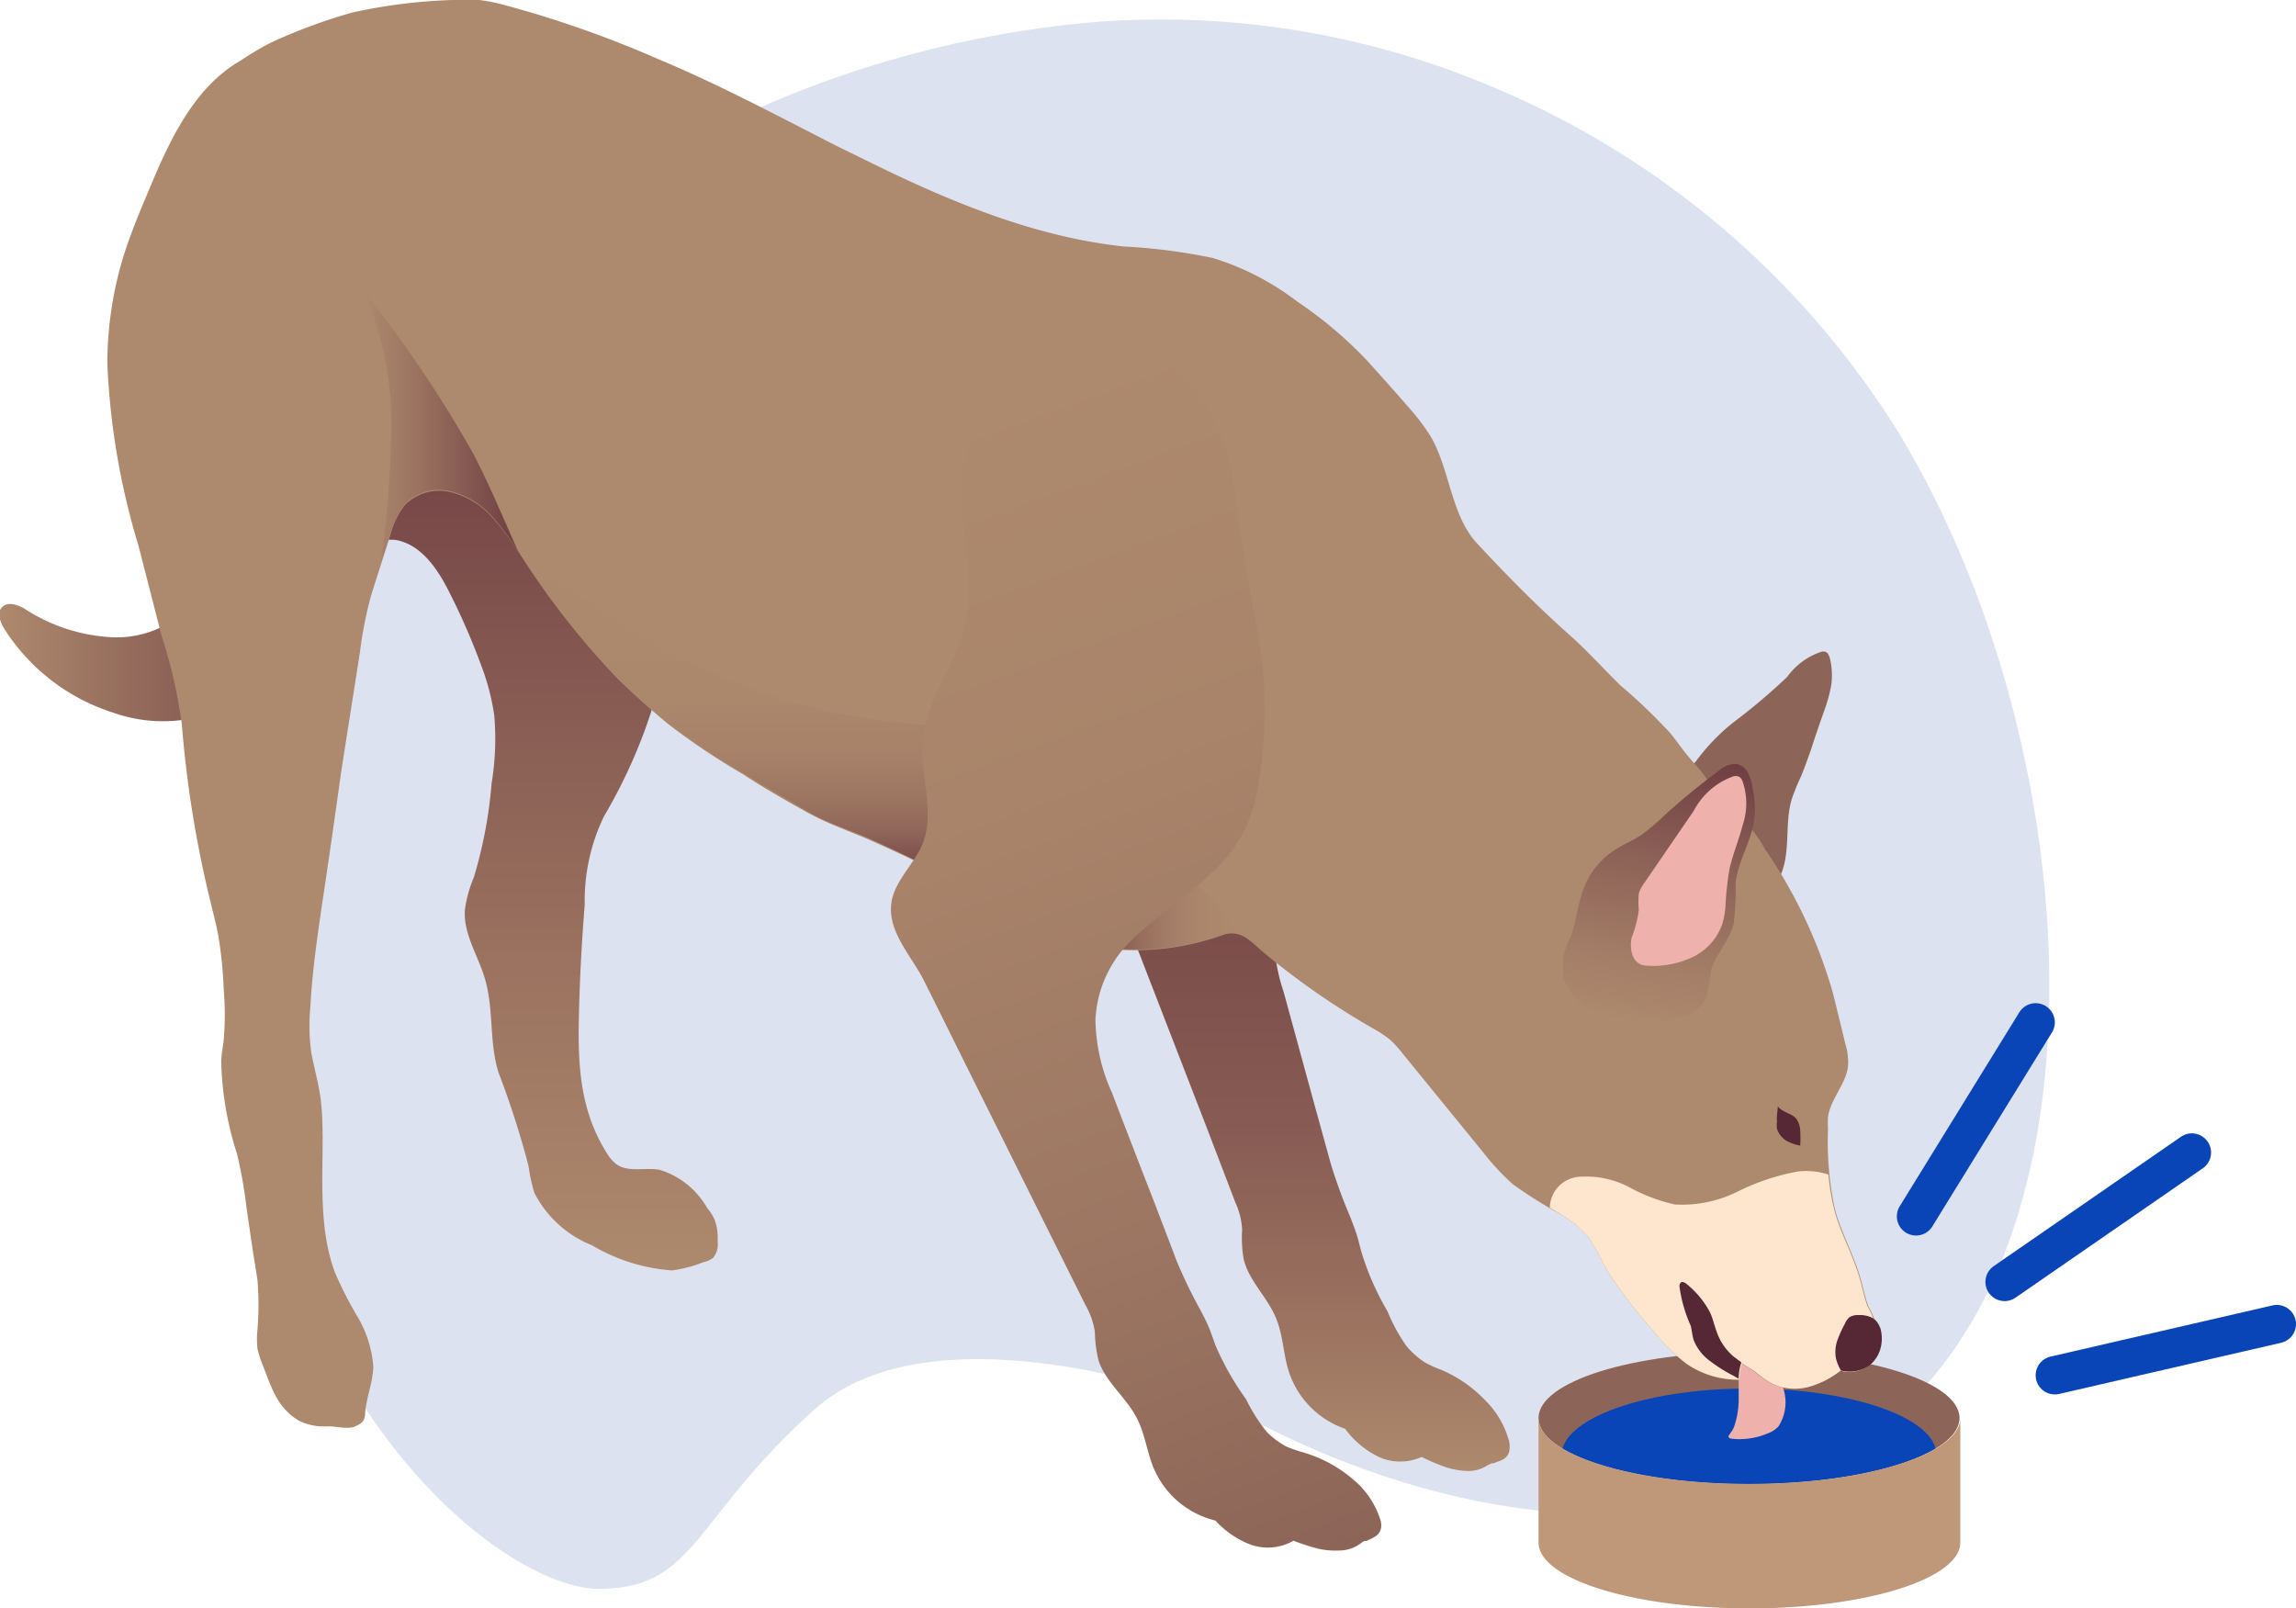 <svg xmlns="http://www.w3.org/2000/svg" xmlns:xlink="http://www.w3.org/1999/xlink" viewBox="0 0 119.76 83.9"><defs><style>.cls-1{fill:#dde2f0;}.cls-2{fill:#8d6558;}.cls-3{fill:#0a45b8;}.cls-4{fill:#bf9779;}.cls-5{fill:#efb1ac;}.cls-6{fill:url(#linear-gradient);}.cls-7{fill:url(#linear-gradient-2);}.cls-8{fill:url(#linear-gradient-3);}.cls-9{fill:#ad896d;}.cls-10{fill:url(#linear-gradient-4);}.cls-11{fill:url(#linear-gradient-5);}.cls-12{fill:url(#linear-gradient-6);}.cls-13{fill:#fee6ce;}.cls-14{fill:#562835;}.cls-15{fill:url(#linear-gradient-7);}.cls-16{fill:url(#linear-gradient-8);}.cls-17{fill:none;stroke:#0a45b8;stroke-linecap:round;stroke-linejoin:round;stroke-width:2px;}</style><linearGradient id="linear-gradient" y1="22.11" x2="21.18" y2="22.11" gradientUnits="userSpaceOnUse"><stop offset="0" stop-color="#ad896d"/><stop offset="0.39" stop-color="#906659"/><stop offset="0.78" stop-color="#784948"/><stop offset="1" stop-color="#6f3e42"/></linearGradient><linearGradient id="linear-gradient-2" x1="27.49" y1="66.23" x2="27.49" y2="19.82" gradientUnits="userSpaceOnUse"><stop offset="0" stop-color="#ad896d"/><stop offset="0.34" stop-color="#9b7360"/><stop offset="1" stop-color="#6f3e42"/></linearGradient><linearGradient id="linear-gradient-3" x1="67.5" y1="76.69" x2="67.5" y2="18.36" gradientUnits="userSpaceOnUse"><stop offset="0" stop-color="#ad896d"/><stop offset="0.13" stop-color="#9b7360"/><stop offset="0.31" stop-color="#875b53"/><stop offset="0.51" stop-color="#7a4b49"/><stop offset="0.72" stop-color="#724144"/><stop offset="1" stop-color="#6f3e42"/></linearGradient><linearGradient id="linear-gradient-4" x1="39.15" y1="28.17" x2="39.15" y2="45.8" gradientUnits="userSpaceOnUse"><stop offset="0" stop-color="#ad896d"/><stop offset="0.48" stop-color="#ab876c"/><stop offset="0.65" stop-color="#a68068"/><stop offset="0.77" stop-color="#9c7561"/><stop offset="0.87" stop-color="#8e6458"/><stop offset="0.95" stop-color="#7c4e4b"/><stop offset="1" stop-color="#6f3e42"/></linearGradient><linearGradient id="linear-gradient-5" x1="64.84" y1="47.36" x2="56.91" y2="47.36" gradientUnits="userSpaceOnUse"><stop offset="0" stop-color="#ad896d"/><stop offset="0.28" stop-color="#ab866b"/><stop offset="0.5" stop-color="#a37c66"/><stop offset="0.69" stop-color="#956c5d"/><stop offset="0.86" stop-color="#835650"/><stop offset="1" stop-color="#6f3e42"/></linearGradient><linearGradient id="linear-gradient-6" x1="49.89" y1="21.14" x2="71.47" y2="80.41" gradientUnits="userSpaceOnUse"><stop offset="0" stop-color="#ad896d"/><stop offset="0.32" stop-color="#a9846a"/><stop offset="0.7" stop-color="#9c7662"/><stop offset="1" stop-color="#8d6558"/></linearGradient><linearGradient id="linear-gradient-7" x1="85.25" y1="53.38" x2="87.72" y2="39.38" gradientUnits="userSpaceOnUse"><stop offset="0" stop-color="#ad896d"/><stop offset="0.22" stop-color="#a47e67"/><stop offset="0.6" stop-color="#8d6257"/><stop offset="1" stop-color="#6f3e42"/></linearGradient><linearGradient id="linear-gradient-8" x1="19.02" y1="22.32" x2="27.03" y2="22.32" xlink:href="#linear-gradient-2"/></defs><title>Ресурс 48600</title><g id="Слой_2" data-name="Слой 2"><g id="Illustration"><path class="cls-1" d="M57,1.16A44.22,44.22,0,0,1,77.84,4.53,45.63,45.63,0,0,1,99.1,22.68c10.21,17,11.27,44-2.13,52.54s-29.35,0-31.48-1.06-16.59-6.38-23-.64-6.17,9.36-11.28,9.36S11.25,72,11.88,44.17c.33-14,7.5-26.15,19.11-33.8A55.26,55.26,0,0,1,57,1.16Z"/><ellipse class="cls-2" cx="91.23" cy="73.97" rx="10.98" ry="3.44"/><path class="cls-3" d="M91.23,77.41c4.23,0,7.89-.75,9.73-1.85-.45-1.75-4.63-3.13-9.73-3.13S82,73.81,81.5,75.56C83.34,76.66,87,77.41,91.23,77.41Z"/><path class="cls-4" d="M94.87,77.22a35,35,0,0,1-7.28,0c-4.27-.48-7.34-1.75-7.34-3.25v6.49c0,1.9,4.92,3.44,11,3.44s11-1.54,11-3.44V74C102.21,75.47,99.14,76.74,94.87,77.22Z"/><path class="cls-2" d="M90.43,37.67a31.35,31.35,0,0,0,2.79-2.36A3.58,3.58,0,0,1,95,34a.37.37,0,0,1,.21,0c.14.05.2.21.24.35a3.77,3.77,0,0,1,.07,1.38,7.94,7.94,0,0,1-.37,1.35c-.23.65-.46,1.31-.68,2-.17.47-.33.94-.52,1.4a12.16,12.16,0,0,0-.5,1.23c-.39,1.34,0,2.88-.67,4.14a.91.91,0,0,1-.39.45c-.38.16-.79-.17-1.06-.48a23.55,23.55,0,0,1-2.8-3.78A2.81,2.81,0,0,1,88,40.7a2,2,0,0,1,.47-1A10.55,10.55,0,0,1,90.43,37.67Z"/><path class="cls-5" d="M93,72.37a6,6,0,0,0-.53-1.28l-.09-.19a1.88,1.88,0,0,0-.49-.63.71.71,0,0,0-.7-.1c-.18.09-.45.3-.41.54a1.37,1.37,0,0,1,0,.29s0,0,0,.06l.05.06a2.7,2.7,0,0,0-.14.85h0v.16c0,.3,0,.59,0,.88a4.34,4.34,0,0,1-.2,1.29,1.13,1.13,0,0,1-.24.46c0,.06-.11.12-.09.19s.1.09.17.1a3.74,3.74,0,0,0,1.9-.29,1.32,1.32,0,0,0,.54-.36A2.33,2.33,0,0,0,93,72.37Z"/><path class="cls-6" d="M5.92,37.18a7.74,7.74,0,0,0,4.61.17A7.5,7.5,0,0,0,14.65,34a17.91,17.91,0,0,0,2.21-4.78c1.7-5.8.46-12.41,3.4-17.68.52-.94,1.18-2,.82-3a3,3,0,0,0-1.89-1.52,6.46,6.46,0,0,0-1.83-.45,4.92,4.92,0,0,0-3.93,2,10.5,10.5,0,0,0-1.82,4.14c-1,4.21-.88,8.61-.75,12.94.06,2,.29,4.68-1.2,6.22a5.31,5.31,0,0,1-4,1.36,9.18,9.18,0,0,1-4.4-1.49c-.36-.2-.86-.37-1.15-.07s-.1.76.1,1.11A10.5,10.5,0,0,0,5.92,37.18Z"/><path class="cls-7" d="M34.94,30.08c.32,4.32-1.37,9-3.44,12.51a10.1,10.1,0,0,0-1,4.58c-.14,1.75-.24,3.52-.29,5.28-.08,2.75-.07,5.32,1.46,7.73a2.21,2.21,0,0,0,.44.52c.62.48,1.52.19,2.29.32a4.31,4.31,0,0,1,2.49,2,2.49,2.49,0,0,1,.39.62,2.77,2.77,0,0,1,.15,1.11,1.11,1.11,0,0,1-.23.86,1.18,1.18,0,0,1-.51.23,6.59,6.59,0,0,1-1.65.43,9.48,9.48,0,0,1-4.16-1.31,5.78,5.78,0,0,1-3-2.72,8.44,8.44,0,0,1-.31-1.41,46.38,46.38,0,0,0-1.57-4.89c-.48-1.55-.25-3.16-.66-4.72-.33-1.28-1.19-2.46-1.09-3.77a6.58,6.58,0,0,1,.46-1.67,23.3,23.3,0,0,0,.93-4.9,14.27,14.27,0,0,0,.14-3.57,12.16,12.16,0,0,0-.67-2.57A35.15,35.15,0,0,0,23.49,31c-.62-1.26-1.5-2.62-2.89-2.84a3.3,3.3,0,0,0-3,1.54c.22-.31-.09-1.89,0-2.38a10,10,0,0,1,.76-2.46,8.79,8.79,0,0,1,3.17-3.79,7.51,7.51,0,0,1,7.4-.51,10.43,10.43,0,0,1,2.5,1.94,13.66,13.66,0,0,1,1.87,2.29A11.58,11.58,0,0,1,34.94,30.08Z"/><path class="cls-8" d="M75,29.6c-.4-1-.82-2.07-1.25-3.1a15.11,15.11,0,0,0-3-5,15.68,15.68,0,0,0-2.67-2,6.35,6.35,0,0,0-2.53-1.14c-4.8-.63-3.1,5.87-4,8.4-.68,2-2.36,3.63-2.76,5.71-.35,1.81.31,3.81-.53,5.45-.56,1.08-1.73,1.86-2,3.06-.24,1.37.82,2.68,1.28,3.9.6,1.53,1.19,3.07,1.79,4.61l3.57,9.22,1.53,4a3.87,3.87,0,0,1,.36,1.45,6.44,6.44,0,0,0,.08,1.52c.28,1.17,1.27,2,1.72,3.16.34.86.35,1.81.63,2.69a4.69,4.69,0,0,0,2.94,3A4.77,4.77,0,0,0,71.92,76a2.71,2.71,0,0,0,2.23,0,11.75,11.75,0,0,0,1.22.52,4,4,0,0,0,1.14.21,1.79,1.79,0,0,0,1.1-.31c.08,0,.17-.12.26-.08.39-.15.74-.21.85-.62a1.26,1.26,0,0,0,0-.51,4.66,4.66,0,0,0-1.19-2.1,6.92,6.92,0,0,0-2.37-1.66,5.69,5.69,0,0,1-.87-.4,4.47,4.47,0,0,1-.92-.82,9.25,9.25,0,0,1-1-1.83,14.28,14.28,0,0,1-1.33-3c-.09-.3-.16-.62-.25-.92s-.23-.65-.36-1a27,27,0,0,1-1-2.72c-.28-1-.55-2-.83-3q-.82-3-1.64-6a10,10,0,0,1-.5-3.9,6.31,6.31,0,0,1,1.72-3.44,9.62,9.62,0,0,1,1.36-1.1c1.21-.84,2.49-1.56,3.64-2.47,3.37-2.7,3.6-6.57,2.18-10.4C75.21,30.19,75.1,29.89,75,29.6Z"/><path class="cls-9" d="M87.11,38.23c.25.3.48.63.72.94s.61.73.93,1.09a13.71,13.71,0,0,0,1.67,2,7.88,7.88,0,0,1,1.65,2.06,25.62,25.62,0,0,1,3.52,7.46c.22.89.44,1.78.65,2.66a3.28,3.28,0,0,1,.15,1c0,1-.9,1.81-1.05,2.81a4.22,4.22,0,0,0,0,.62A16.81,16.81,0,0,0,95.69,63c.31,1.22.93,2.31,1.3,3.51.17.54.27,1.1.46,1.63a4.32,4.32,0,0,1,.58,2.2,1.53,1.53,0,0,1-.71,1A1.6,1.6,0,0,1,96,71.5a4.73,4.73,0,0,1-1.71.85,2.8,2.8,0,0,1-1.87-.16,5,5,0,0,1-.85-.59c-.23-.19-.5-.3-.74-.49a2.77,2.77,0,0,0-.14.86A4.75,4.75,0,0,1,88,71.16a9.62,9.62,0,0,1-1.79-1.76,26.36,26.36,0,0,1-2.41-3.16,17.61,17.61,0,0,0-.91-1.66,5.66,5.66,0,0,0-1.42-1.2,24.58,24.58,0,0,1-2.54-1.59,12.34,12.34,0,0,1-1.56-1.67l-4.23-5.19a5.32,5.32,0,0,0-.64-.7,6.41,6.41,0,0,0-.86-.57,39.72,39.72,0,0,1-5.76-4c-.69-.59-1.18-1.2-2.11-.88a13.56,13.56,0,0,1-5.72.74,13.7,13.7,0,0,1-5.31-2c-2.32-1.3-4.71-2.51-7.14-3.6-1.16-.52-2.4-.93-3.51-1.55s-2.26-1.27-3.36-2a35.67,35.67,0,0,1-3.89-2.61c-.9-.75-1.78-1.53-2.62-2.35a42,42,0,0,1-5-6.35,15,15,0,0,0-1.55-2.08,4.29,4.29,0,0,0-2.18-1.31,2.51,2.51,0,0,0-2.38.69,4.15,4.15,0,0,0-.73,1.49l-1,3.13a20.56,20.56,0,0,0-.6,3c-.33,2.13-.67,4.25-1,6.39-.32,2.31-.65,4.61-1,6.92-.25,1.74-.5,3.47-.59,5.22a10.31,10.31,0,0,0,.05,2.42c.16.84.4,1.66.5,2.52.07.61.08,1.23.09,1.85,0,2.33-.19,4.88.65,7.1a20,20,0,0,0,1.23,2.39,6,6,0,0,1,.76,2.47c0,.82-.39,1.7-.43,2.54A.76.76,0,0,1,19,74c-.06.2-.27.31-.46.4-.38.18-1,0-1.43,0a2.94,2.94,0,0,1-1.52-.29c-1.14-.69-1.42-1.72-1.89-2.91a5.88,5.88,0,0,1-.27-.84,4.64,4.64,0,0,1,0-1,15.9,15.9,0,0,0,0-2.58c-.12-.8-.26-1.6-.37-2.4-.07-.51-.15-1-.22-1.54a24.33,24.33,0,0,0-.48-2.66,16.87,16.87,0,0,1-.82-4.77c0-.4.09-.79.13-1.18a14.94,14.94,0,0,0,0-2.59,22.08,22.08,0,0,0-.28-2.82c-.1-.54-.24-1.08-.37-1.61a58.54,58.54,0,0,1-1.54-9.48,26.66,26.66,0,0,0-1.05-4.56L7.23,28.49A38.29,38.29,0,0,1,5.6,19a19.19,19.19,0,0,1,.87-5.73c.35-1.09.79-2.16,1.24-3.22,1.1-2.65,2.37-5.48,4.86-6.9a14.12,14.12,0,0,1,1.59-.94A28.75,28.75,0,0,1,18.35.66,28.1,28.1,0,0,1,23.61,0,10.14,10.14,0,0,1,25,0a9,9,0,0,1,1.15.22A56,56,0,0,1,34.37,3.1c2.83,1.18,5.54,2.6,8.27,4,.65.34,1.31.67,2,1,4.44,2.22,9.09,4.24,14,4.76a29.93,29.93,0,0,1,4.63.6,14,14,0,0,1,4.38,2.26,21.72,21.72,0,0,1,3.63,3.06c.73.81,1.46,1.62,2.17,2.44a11.57,11.57,0,0,1,1.17,1.54c1,1.7,1.06,4.09,2.4,5.56C78.58,30,80.23,31.68,82,33.24c.89.81,1.68,1.69,2.53,2.52A29.22,29.22,0,0,1,87.11,38.23Z"/><path class="cls-10" d="M51.22,37.85a32.26,32.26,0,0,1-13.93-2.67c-.4-.18-.81-.38-1.2-.59-1.38-.71-2.7-1.52-4-2.35l-1.4-.89a21.33,21.33,0,0,1-2.25-1.61c-.17-.15-1.65-1.67-1.77-1.56h0c.2.27.38.55.57.83a42,42,0,0,0,5,6.35c.84.82,1.72,1.6,2.62,2.35a35.67,35.67,0,0,0,3.89,2.61c1.1.69,2.23,1.33,3.36,2s2.35,1,3.51,1.55q2.05.93,4.07,2a7.33,7.33,0,0,0,.34-.69,20.09,20.09,0,0,0,1.63-6.82.47.47,0,0,0-.09-.35A.42.42,0,0,0,51.22,37.85Z"/><path class="cls-11" d="M63.84,47.64a10.59,10.59,0,0,0-1.76-1.78c-.63-.47-1.55-1-2.24-.41a15.77,15.77,0,0,0-2,2.3,8.13,8.13,0,0,0-.91,1.53,8.48,8.48,0,0,0,1.14.2,13.56,13.56,0,0,0,5.72-.74,1.3,1.3,0,0,1,1.07.06Z"/><path class="cls-12" d="M65.66,33.33c-.45-2.46-.89-4.89-1.21-7.37a17.15,17.15,0,0,0-.29-1.72,11.35,11.35,0,0,0-.58-1.7,8.16,8.16,0,0,0-2.26-3.27,4,4,0,0,0-3.67-1,29.31,29.31,0,0,0-3.9,1.6,6.92,6.92,0,0,0-3.12,3.27c-1.21,2.94.45,6.35-.28,9.45-.49,2.06-2,3.82-2.22,5.94-.18,1.83.67,3.76,0,5.47-.46,1.13-1.55,2-1.65,3.23-.12,1.38,1,2.59,1.63,3.76.74,1.47,1.47,2.95,2.2,4.42l4.41,8.86,1.9,3.81a4,4,0,0,1,.49,1.41A6.56,6.56,0,0,0,57.31,71c.39,1.13,1.45,1.91,2,3,.42.82.52,1.77.88,2.62a4.71,4.71,0,0,0,3.21,2.7,4.77,4.77,0,0,0,1.85,1.26,2.69,2.69,0,0,0,2.22-.21,11.57,11.57,0,0,0,1.26.41,4.11,4.11,0,0,0,1.16.1A1.86,1.86,0,0,0,71,80.49c.07-.06.17-.14.26-.1.37-.18.71-.28.78-.7a1,1,0,0,0-.07-.5,4.47,4.47,0,0,0-1.37-2A7,7,0,0,0,68,75.77a7.36,7.36,0,0,1-.9-.31,4.41,4.41,0,0,1-1-.74A8.62,8.62,0,0,1,65,73a14.83,14.83,0,0,1-1.6-2.82c-.11-.3-.21-.6-.33-.9s-.29-.62-.45-.93a26.08,26.08,0,0,1-1.26-2.61c-.37-1-.74-1.93-1.1-2.89Q59.12,59.93,58,57a9.46,9.46,0,0,1-.86-3.83,6.16,6.16,0,0,1,1.38-3.58,10.46,10.46,0,0,1,1.26-1.23c1.12-.94,2.34-1.78,3.39-2.8a7.42,7.42,0,0,0,2.27-3.68A22.31,22.31,0,0,0,65.66,33.33Z"/><path class="cls-13" d="M94.33,72.35A4.73,4.73,0,0,0,96,71.5a1.6,1.6,0,0,0,1.28-.16,1.53,1.53,0,0,0,.71-1,4.32,4.32,0,0,0-.58-2.2c-.19-.53-.29-1.09-.46-1.63-.37-1.2-1-2.29-1.3-3.51a12.72,12.72,0,0,1-.28-1.73,3.71,3.71,0,0,0-1.59-.16,11.72,11.72,0,0,0-3.17,1.06,6.49,6.49,0,0,1-3.25.66A9,9,0,0,1,85,61.94a4.76,4.76,0,0,0-2.49-.56A1.65,1.65,0,0,0,80.84,63l.63.38a5.66,5.66,0,0,1,1.42,1.2,17.61,17.61,0,0,1,.91,1.66,26.36,26.36,0,0,0,2.41,3.16A9.62,9.62,0,0,0,88,71.16a4.75,4.75,0,0,0,2.73.81,2.77,2.77,0,0,1,.14-.86c.24.19.51.3.74.49a5,5,0,0,0,.85.59A2.8,2.8,0,0,0,94.33,72.35Z"/><path class="cls-14" d="M98,69.11a.88.88,0,0,0-.33-.36,1.41,1.41,0,0,0-.7-.15.86.86,0,0,0-.5.11.92.92,0,0,0-.24.34,6.66,6.66,0,0,0-.39.86,1.84,1.84,0,0,0-.08.93,2.26,2.26,0,0,0,.23.59.16.16,0,0,0,.06.08l.06,0a1.77,1.77,0,0,0,1.43-.31,1.72,1.72,0,0,0,.54-.83,2,2,0,0,0,0-1.09Z"/><path class="cls-14" d="M90.81,71.05l-.35-.26a2.94,2.94,0,0,1-.93-1.36c-.13-.34-.2-.71-.35-1A4.78,4.78,0,0,0,88,67c-.09-.08-.23-.17-.33-.1a.29.29,0,0,0-.07.2,7.42,7.42,0,0,0,.59,2.06c.06.25.08.5.15.74A2.5,2.5,0,0,0,89.2,71a7.94,7.94,0,0,0,1.21.76l.28.16h0a2.7,2.7,0,0,1,.14-.85Z"/><path class="cls-14" d="M92.73,57.71c.25.34.78.36,1,.7a1.16,1.16,0,0,1,.17.58,6.59,6.59,0,0,1,0,.77,2.36,2.36,0,0,1-.73-.26,1.16,1.16,0,0,1-.48-.61,1.33,1.33,0,0,1,0-.4C92.66,58.24,92.72,58,92.73,57.71Z"/><path class="cls-15" d="M89.25,50.59A14.15,14.15,0,0,1,89,52.06a1.88,1.88,0,0,1-.92.88,5.13,5.13,0,0,1-1.66.36,6,6,0,0,1-3.45-.58,3.13,3.13,0,0,1-1.39-1.63,3.27,3.27,0,0,1,.36-2.24c.3-.86.36-1.8.72-2.64a4.14,4.14,0,0,1,1.52-1.84c.46-.31,1-.52,1.44-.82a10.85,10.85,0,0,0,1.18-1,35.42,35.42,0,0,1,2.85-2.34,1.3,1.3,0,0,1,.91-.36.86.86,0,0,1,.61.46,2.18,2.18,0,0,1,.24.76,5.47,5.47,0,0,1,.12,1.45c-.09,1.21-.84,2.29-1,3.5a15.41,15.41,0,0,1-.1,2.15C90.21,49.07,89.53,49.74,89.25,50.59Z"/><path class="cls-5" d="M85.1,48.93a6.28,6.28,0,0,0,.38-1.46,5,5,0,0,1,0-.86,1.85,1.85,0,0,1,.28-.54l2.59-3.78a3.76,3.76,0,0,1,2-1.77.47.47,0,0,1,.37,0,.5.5,0,0,1,.17.23,3.54,3.54,0,0,1,0,2.32c-.2.77-.51,1.5-.68,2.27A15.87,15.87,0,0,0,90,47.29a4,4,0,0,1-.17.92A3,3,0,0,1,88.12,50a4.79,4.79,0,0,1-2.37.36C85.11,50.24,85,49.48,85.1,48.93Z"/><path class="cls-16" d="M24.67,23.64A62.31,62.31,0,0,0,19,15.24a17.41,17.41,0,0,1,1.39,7.81,50.06,50.06,0,0,1-.54,6.35c.17-.54.35-1.07.52-1.6a4.15,4.15,0,0,1,.73-1.49,2.5,2.5,0,0,1,2.38-.69,4.29,4.29,0,0,1,2.18,1.31A13.88,13.88,0,0,1,27,28.71C26.24,27,25.53,25.29,24.67,23.64Z"/><line class="cls-17" x1="107.18" y1="71.74" x2="118.76" y2="69.07"/><line class="cls-17" x1="104.56" y1="66.87" x2="114.33" y2="60.12"/><line class="cls-17" x1="99.94" y1="63.45" x2="106.18" y2="53.33"/></g></g></svg>